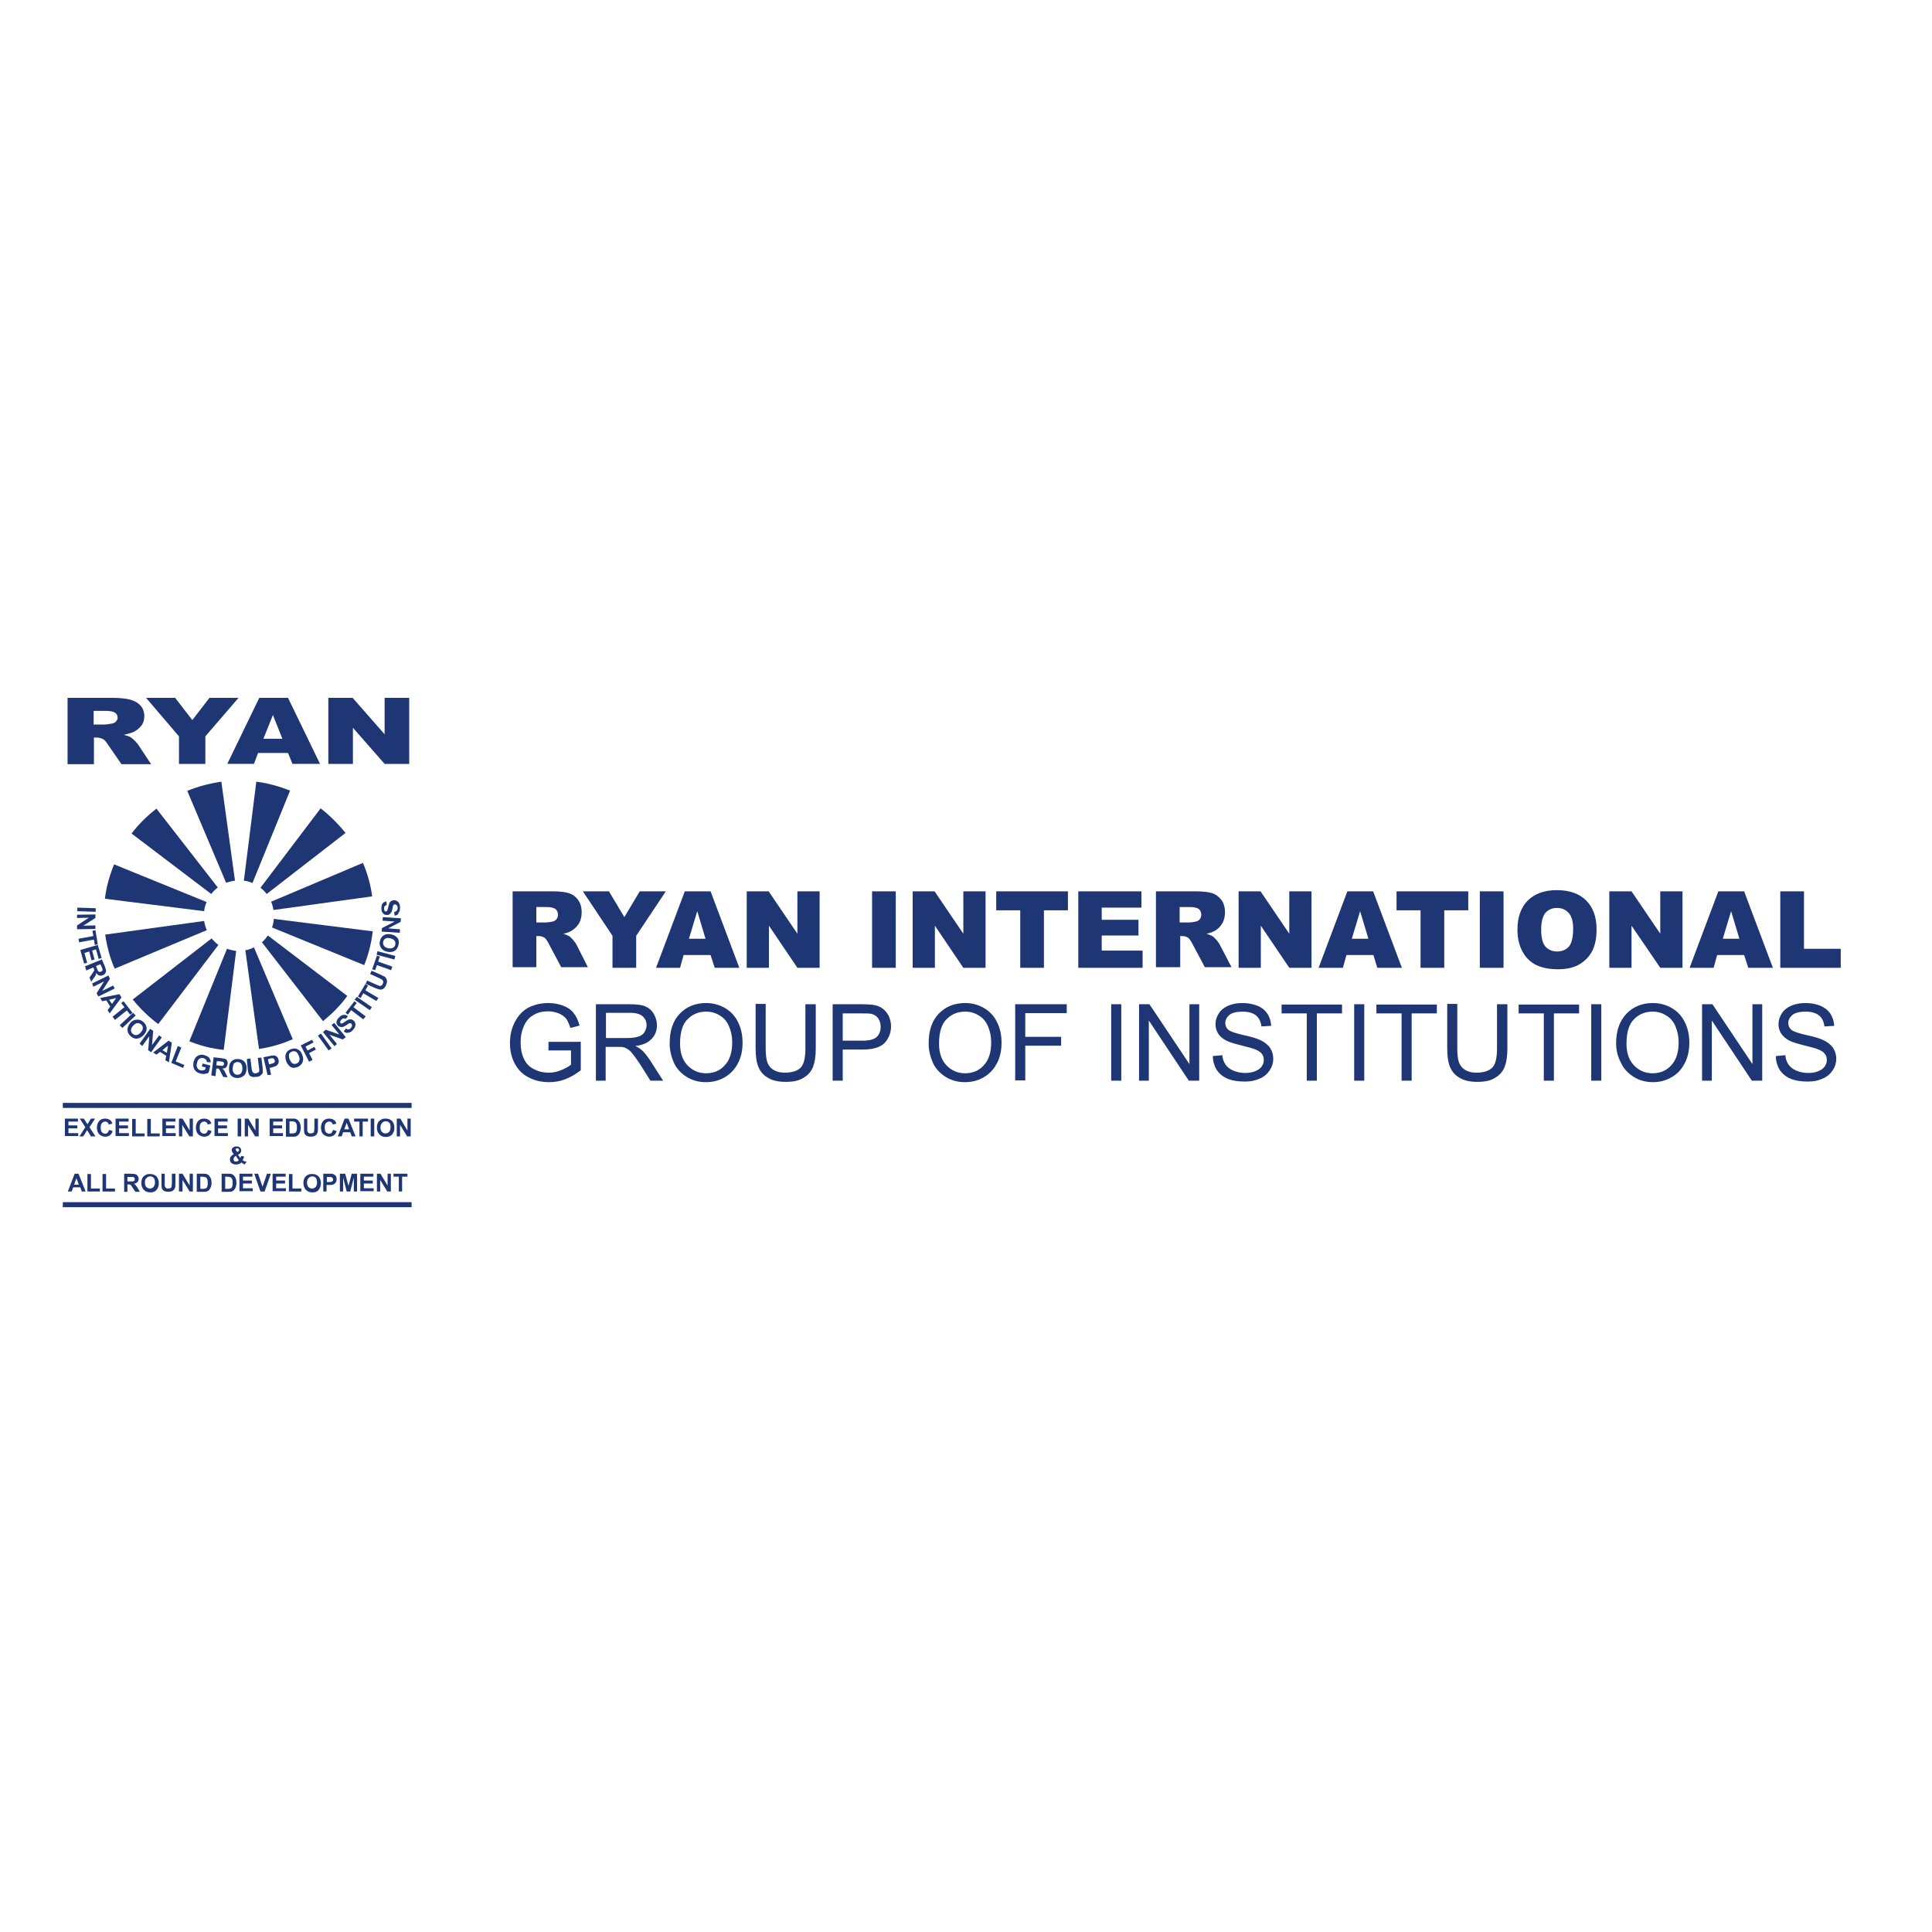<?xml version="1.0" encoding="utf-8"?>
<!-- Generator: Adobe Illustrator 19.2.1, SVG Export Plug-In . SVG Version: 6.00 Build 0)  -->
<svg version="1.1" id="layer" xmlns="http://www.w3.org/2000/svg" xmlns:xlink="http://www.w3.org/1999/xlink" x="0px" y="0px"
	 viewBox="0 0 652 652" style="enable-background:new 0 0 652 652;" xml:space="preserve">
<style type="text/css">
	.st0{fill-rule:evenodd;clip-rule:evenodd;fill:#1F3674;}
	.st1{fill:#1F3674;}
</style>
<g>
	<path class="st0" d="M63.2,266.9c3.6-1.5,7.5-2.5,11.5-3.1l4.6,33.4c-1,0.1-2,0.4-3,0.7L63.2,266.9z M44.4,281.3
		c2.4-3.2,5.3-6,8.4-8.4l20.7,26.6c-0.8,0.6-1.6,1.4-2.2,2.2L44.4,281.3z M35.4,303.3c0.5-4.1,1.6-7.9,3.1-11.6l31.2,12.7
		c-0.4,1-0.7,2-0.8,3.1L35.4,303.3z M38.7,326.9c-1.6-3.6-2.6-7.5-3.2-11.5l33.4-4.6c0.2,1.1,0.4,2.1,0.9,3.1L38.7,326.9z
		 M53.4,345.6c-3.2-2.4-6.1-5.2-8.6-8.3l26.6-20.6c0.7,0.8,1.5,1.6,2.3,2.2L53.4,345.6z M75.5,354.3c-4-0.4-7.9-1.4-11.6-2.9
		l12.7-31.2c1,0.3,2,0.6,3.1,0.7L75.5,354.3z M98.8,350.7c-3.6,1.6-7.4,2.7-11.4,3.3l-4.6-33.3c1-0.2,2-0.5,2.9-1L98.8,350.7z
		 M117.2,336.1c-2.3,3.2-5.1,6-8.2,8.5L88.4,318c0.8-0.7,1.4-1.4,2-2.3L117.2,336.1z M125.8,314.3c-0.5,4-1.4,7.8-2.9,11.4L91.8,313
		c0.3-0.9,0.6-1.9,0.6-2.9L125.8,314.3z M122.5,291.2c1.5,3.6,2.6,7.4,3.1,11.3l-33.3,4.6c-0.2-1-0.4-1.9-0.8-2.8L122.5,291.2z
		 M108.2,272.8c3.1,2.4,5.9,5.2,8.4,8.3L90,301.7c-0.6-0.8-1.3-1.5-2.1-2.1L108.2,272.8z M86.5,263.8c4,0.5,7.8,1.6,11.4,3
		l-12.7,31.2c-0.9-0.4-1.9-0.7-2.9-0.8L86.5,263.8z"/>
	<path class="st1" d="M110.7,235.5h8.3l10.8,12.3v-12.3h8.3v22.3h-8.3l-10.7-12.2v12.2h-8.3V235.5z M95.3,249.3l-3.2-8l-3.2,8H95.3z
		 M97.2,254.1H87.1l-1.4,3.7h-9l10.8-22.3h9.7l10.8,22.3h-9.3L97.2,254.1z M49.3,235.5h9.8l5.8,7.5l5.8-7.5h9.8l-11.2,13v9.3h-8.9
		v-9.3L49.3,235.5z M31.7,244.5h3.7c0.4,0,1.2-0.1,2.3-0.3c0.6-0.1,1.1-0.3,1.4-0.7c0.4-0.4,0.6-0.8,0.6-1.3c0-0.7-0.3-1.3-0.9-1.7
		c-0.6-0.4-1.7-0.6-3.3-0.6h-3.9V244.5z M22.8,257.8v-22.3h14.8c2.7,0,4.8,0.2,6.3,0.6c1.4,0.4,2.6,1,3.5,2c0.9,1,1.3,2.2,1.3,3.6
		c0,1.2-0.3,2.3-1,3.2c-0.7,0.9-1.6,1.6-2.8,2.2c-0.8,0.3-1.8,0.6-3.1,0.9c1.1,0.3,1.8,0.5,2.3,0.8c0.3,0.2,0.8,0.6,1.4,1.2
		c0.6,0.6,1,1.1,1.2,1.4l4.3,6.5H41l-4.7-6.8c-0.6-0.9-1.1-1.5-1.6-1.7c-0.6-0.3-1.4-0.5-2.2-0.5h-0.8v9H22.8z"/>
	<rect x="21.2" y="372.2" class="st0" width="117.7" height="1.7"/>
	<rect x="21.2" y="405.7" class="st0" width="117.7" height="1.7"/>
	<path class="st1" d="M134.6,402.1v-5h-1.8v-1h4.7v1h-1.8v5H134.6z M127.2,402.1v-6h1.2l2.4,4v-4h1.1v6h-1.2l-2.4-3.9v3.9H127.2z
		 M121.6,402.1v-6h4.4v1h-3.2v1.3h3v1h-3v1.6h3.3v1H121.6z M114.7,402.1v-6h1.8l1.1,4.1l1.1-4.1h1.8v6h-1.1v-4.7l-1.2,4.7H117
		l-1.2-4.7v4.7H114.7z M110.3,397.2v1.7h0.7c0.5,0,0.8,0,0.9-0.1c0.2-0.1,0.3-0.2,0.4-0.3c0.1-0.1,0.1-0.3,0.1-0.5
		c0-0.2-0.1-0.4-0.2-0.5c-0.1-0.1-0.3-0.2-0.5-0.3c-0.1,0-0.4,0-0.9,0H110.3z M109.1,402.1v-6h1.9c0.7,0,1.2,0,1.4,0.1
		c0.3,0.1,0.6,0.3,0.9,0.6c0.2,0.3,0.3,0.7,0.3,1.2c0,0.4-0.1,0.7-0.2,0.9c-0.1,0.2-0.3,0.4-0.5,0.6c-0.2,0.1-0.4,0.2-0.6,0.3
		c-0.3,0.1-0.7,0.1-1.3,0.1h-0.8v2.2H109.1z M103.6,399.1c0,0.7,0.2,1.2,0.5,1.5c0.3,0.3,0.7,0.5,1.2,0.5c0.5,0,0.9-0.2,1.2-0.5
		c0.3-0.3,0.5-0.9,0.5-1.6c0-0.7-0.2-1.2-0.4-1.5c-0.3-0.3-0.7-0.5-1.2-0.5c-0.5,0-0.9,0.2-1.2,0.5
		C103.8,397.9,103.6,398.4,103.6,399.1 M102.4,399.2c0-0.6,0.1-1.1,0.3-1.5c0.1-0.3,0.3-0.6,0.6-0.8c0.2-0.2,0.5-0.4,0.8-0.5
		c0.4-0.2,0.8-0.2,1.3-0.2c0.9,0,1.6,0.3,2.1,0.8c0.5,0.6,0.8,1.3,0.8,2.3c0,1-0.3,1.7-0.8,2.3c-0.5,0.6-1.2,0.8-2.1,0.8
		c-0.9,0-1.6-0.3-2.1-0.8C102.6,400.9,102.4,400.1,102.4,399.2 M97.5,402.1v-5.9h1.2v4.9h3v1H97.5z M92,402.1v-6h4.4v1h-3.2v1.3h3v1
		h-3v1.6h3.3v1H92z M87.9,402.1l-2.1-6h1.3l1.5,4.4l1.5-4.4h1.3l-2.1,6H87.9z M80.8,402.1v-6h4.4v1H82v1.3h3v1h-3v1.6h3.3v1H80.8z
		 M76,397.2v4h0.9c0.3,0,0.6,0,0.7-0.1c0.2-0.1,0.4-0.1,0.5-0.2c0.1-0.1,0.2-0.3,0.3-0.6s0.1-0.6,0.1-1.1s0-0.8-0.1-1.1
		s-0.2-0.4-0.3-0.6c-0.2-0.1-0.3-0.2-0.6-0.3c-0.2,0-0.5-0.1-1-0.1H76z M74.8,396.1H77c0.5,0,0.9,0,1.1,0.1c0.4,0.1,0.7,0.3,0.9,0.6
		c0.3,0.3,0.4,0.6,0.6,1c0.1,0.4,0.2,0.8,0.2,1.4c0,0.5-0.1,0.9-0.2,1.3c-0.1,0.4-0.4,0.8-0.6,1.1c-0.2,0.2-0.5,0.4-0.8,0.5
		c-0.3,0.1-0.6,0.1-1.1,0.1h-2.3V396.1z M67.6,397.2v4h0.9c0.3,0,0.6,0,0.7-0.1c0.2-0.1,0.4-0.1,0.5-0.2c0.1-0.1,0.2-0.3,0.3-0.6
		c0.1-0.3,0.1-0.6,0.1-1.1s0-0.8-0.1-1.1c-0.1-0.2-0.2-0.4-0.3-0.6c-0.1-0.1-0.3-0.2-0.6-0.3c-0.2,0-0.5-0.1-1-0.1H67.6z
		 M66.4,396.1h2.2c0.5,0,0.9,0,1.1,0.1c0.3,0.1,0.7,0.3,0.9,0.6c0.2,0.3,0.4,0.6,0.6,1c0.1,0.4,0.2,0.8,0.2,1.4
		c0,0.5-0.1,0.9-0.2,1.3c-0.2,0.4-0.4,0.8-0.6,1.1c-0.2,0.2-0.5,0.4-0.8,0.5c-0.3,0.1-0.6,0.1-1.1,0.1h-2.3V396.1z M60.4,402.1v-6
		h1.2l2.4,4v-4h1.1v6H64l-2.4-3.9v3.9H60.4z M54.4,396.1h1.2v3.2c0,0.5,0,0.8,0,1c0.1,0.2,0.2,0.4,0.4,0.6c0.2,0.2,0.5,0.2,0.8,0.2
		c0.3,0,0.6-0.1,0.8-0.2c0.2-0.1,0.3-0.3,0.3-0.5c0-0.2,0.1-0.5,0.1-1v-3.3h1.2v3.1c0,0.7,0,1.2-0.1,1.5c-0.1,0.3-0.2,0.6-0.4,0.8
		c-0.2,0.2-0.4,0.4-0.7,0.5c-0.3,0.1-0.7,0.2-1.1,0.2c-0.6,0-1-0.1-1.3-0.2s-0.5-0.3-0.7-0.5c-0.2-0.2-0.3-0.4-0.3-0.7
		c-0.1-0.3-0.1-0.8-0.1-1.5V396.1z M48.9,399.1c0,0.7,0.2,1.2,0.5,1.5c0.3,0.3,0.7,0.5,1.2,0.5c0.5,0,0.9-0.2,1.2-0.5
		c0.3-0.3,0.5-0.9,0.5-1.6c0-0.7-0.2-1.2-0.4-1.5c-0.3-0.3-0.7-0.5-1.2-0.5c-0.5,0-0.9,0.2-1.2,0.5C49,397.9,48.9,398.4,48.9,399.1
		 M47.7,399.2c0-0.6,0.1-1.1,0.3-1.5c0.1-0.3,0.3-0.6,0.6-0.8c0.2-0.2,0.5-0.4,0.8-0.5c0.4-0.2,0.8-0.2,1.3-0.2
		c0.9,0,1.6,0.3,2.1,0.8c0.5,0.6,0.8,1.3,0.8,2.3c0,1-0.3,1.7-0.8,2.3c-0.5,0.6-1.2,0.8-2.1,0.8c-0.9,0-1.6-0.3-2.1-0.8
		C47.9,400.9,47.7,400.1,47.7,399.2 M43.1,398.7H44c0.6,0,0.9,0,1.1-0.1c0.1-0.1,0.3-0.1,0.3-0.3c0.1-0.1,0.1-0.3,0.1-0.4
		c0-0.2-0.1-0.4-0.2-0.5c-0.1-0.1-0.3-0.2-0.5-0.2c-0.1,0-0.4,0-0.9,0h-0.9V398.7z M41.9,402.1v-6h2.5c0.6,0,1.1,0.1,1.4,0.2
		c0.3,0.1,0.5,0.3,0.7,0.6c0.2,0.3,0.3,0.6,0.3,0.9c0,0.4-0.1,0.8-0.4,1.1c-0.3,0.3-0.7,0.5-1.2,0.6c0.3,0.2,0.5,0.3,0.6,0.5
		c0.2,0.2,0.4,0.5,0.7,1l0.7,1.2h-1.5l-0.9-1.3c-0.3-0.5-0.5-0.8-0.6-0.9c-0.1-0.1-0.2-0.2-0.4-0.2c-0.1-0.1-0.3-0.1-0.6-0.1h-0.2
		v2.5H41.9z M34.6,402.1v-5.9h1.2v4.9h3v1H34.6z M29.5,402.1v-5.9h1.2v4.9h3v1H29.5z M26.6,399.8l-0.8-2.2l-0.8,2.2H26.6z
		 M28.9,402.1h-1.3l-0.5-1.4h-2.4l-0.5,1.4h-1.3l2.3-6h1.3L28.9,402.1z M79.6,390.1c-0.3,0.1-0.5,0.3-0.6,0.5
		c-0.1,0.2-0.2,0.4-0.2,0.6c0,0.2,0.1,0.4,0.2,0.6c0.2,0.2,0.4,0.2,0.6,0.2c0.2,0,0.4,0,0.5-0.1c0.2-0.1,0.3-0.2,0.5-0.3L79.6,390.1
		z M80.1,388.8l0.3-0.2c0.2-0.2,0.3-0.3,0.3-0.5c0-0.1-0.1-0.3-0.2-0.4c-0.1-0.1-0.3-0.2-0.4-0.2s-0.3,0.1-0.4,0.1
		c-0.1,0.1-0.2,0.2-0.2,0.3c0,0.1,0.1,0.3,0.3,0.5L80.1,388.8z M83.2,392.1l-0.7,0.9c-0.3-0.2-0.7-0.4-1-0.7
		c-0.2,0.2-0.5,0.4-0.8,0.5c-0.3,0.1-0.6,0.2-1,0.2c-0.7,0-1.3-0.2-1.7-0.6c-0.3-0.3-0.4-0.7-0.4-1.1c0-0.4,0.1-0.7,0.3-1
		c0.2-0.3,0.6-0.6,1-0.8c-0.2-0.2-0.4-0.5-0.5-0.7c-0.1-0.2-0.2-0.4-0.2-0.6c0-0.4,0.1-0.7,0.4-0.9c0.3-0.3,0.7-0.4,1.2-0.4
		c0.5,0,0.9,0.1,1.2,0.4c0.3,0.3,0.4,0.6,0.4,1c0,0.2-0.1,0.5-0.2,0.7c-0.1,0.2-0.4,0.5-0.9,0.7l0.8,1.1c0.1-0.2,0.2-0.4,0.3-0.7
		l1,0.2c-0.1,0.4-0.2,0.6-0.3,0.8c-0.1,0.2-0.2,0.3-0.2,0.4c0.1,0.1,0.3,0.3,0.5,0.4C82.9,391.9,83.1,392,83.2,392.1 M133.9,383.5
		v-6h1.2l2.4,4v-4h1.1v6h-1.2l-2.4-3.9v3.9H133.9z M128.4,380.5c0,0.7,0.2,1.2,0.5,1.5c0.3,0.3,0.7,0.5,1.2,0.5
		c0.5,0,0.9-0.2,1.2-0.5c0.3-0.3,0.5-0.9,0.5-1.6c0-0.7-0.1-1.2-0.4-1.5c-0.3-0.3-0.7-0.5-1.2-0.5c-0.5,0-0.9,0.2-1.2,0.5
		C128.6,379.3,128.4,379.8,128.4,380.5 M127.2,380.5c0-0.6,0.1-1.1,0.3-1.5c0.1-0.3,0.3-0.6,0.6-0.8c0.2-0.2,0.5-0.4,0.8-0.5
		c0.4-0.2,0.8-0.2,1.3-0.2c0.9,0,1.6,0.3,2.1,0.8c0.5,0.6,0.8,1.3,0.8,2.3s-0.3,1.7-0.8,2.3c-0.5,0.5-1.2,0.8-2.1,0.8
		c-0.9,0-1.6-0.3-2.1-0.8C127.4,382.2,127.2,381.5,127.2,380.5 M125.1,377.5h1.2v6h-1.2V377.5z M121.3,383.5v-5h-1.8v-1h4.7v1h-1.8
		v5H121.3z M117.8,381.1l-0.8-2.2l-0.8,2.2H117.8z M120,383.5h-1.3l-0.5-1.4h-2.4l-0.5,1.4H114l2.3-6h1.3L120,383.5z M112.4,381.3
		l1.2,0.4c-0.2,0.7-0.5,1.1-0.9,1.4c-0.4,0.3-0.9,0.5-1.6,0.5c-0.8,0-1.4-0.3-2-0.8c-0.5-0.5-0.8-1.3-0.8-2.2c0-1,0.3-1.8,0.8-2.3
		c0.5-0.6,1.2-0.8,2-0.8c0.7,0,1.3,0.2,1.8,0.6c0.3,0.3,0.5,0.6,0.6,1.1l-1.2,0.3c-0.1-0.3-0.2-0.6-0.4-0.7
		c-0.2-0.2-0.5-0.3-0.8-0.3c-0.4,0-0.8,0.2-1.1,0.5c-0.3,0.3-0.4,0.8-0.4,1.5c0,0.8,0.1,1.3,0.4,1.6c0.3,0.3,0.6,0.5,1.1,0.5
		c0.3,0,0.6-0.1,0.8-0.3C112.1,382,112.3,381.7,112.4,381.3 M102.5,377.5h1.2v3.2c0,0.5,0,0.8,0,1c0.1,0.2,0.2,0.4,0.4,0.6
		c0.2,0.2,0.5,0.2,0.8,0.2c0.3,0,0.6-0.1,0.8-0.2c0.2-0.1,0.3-0.3,0.3-0.5c0-0.2,0.1-0.5,0.1-1v-3.3h1.2v3.1c0,0.7,0,1.2-0.1,1.5
		c-0.1,0.3-0.2,0.5-0.4,0.8c-0.2,0.2-0.4,0.4-0.7,0.5c-0.3,0.1-0.7,0.2-1.1,0.2c-0.6,0-1-0.1-1.3-0.2c-0.3-0.1-0.5-0.3-0.7-0.5
		c-0.2-0.2-0.3-0.4-0.3-0.7c-0.1-0.3-0.1-0.8-0.1-1.5V377.5z M97.7,378.5v4h0.9c0.3,0,0.6,0,0.7-0.1c0.2-0.1,0.4-0.1,0.5-0.2
		c0.1-0.1,0.2-0.3,0.3-0.6c0.1-0.3,0.1-0.6,0.1-1.1s0-0.8-0.1-1.1c-0.1-0.3-0.2-0.4-0.3-0.6c-0.2-0.1-0.3-0.2-0.6-0.3
		c-0.2,0-0.5-0.1-1-0.1H97.7z M96.5,377.5h2.2c0.5,0,0.9,0,1.1,0.1c0.3,0.1,0.7,0.3,0.9,0.6c0.3,0.3,0.4,0.6,0.6,1
		c0.1,0.4,0.2,0.8,0.2,1.4c0,0.5-0.1,0.9-0.2,1.3c-0.1,0.4-0.4,0.8-0.6,1.1c-0.2,0.2-0.5,0.4-0.8,0.5c-0.3,0.1-0.6,0.1-1.1,0.1h-2.3
		V377.5z M91,383.5v-6h4.4v1h-3.2v1.3h3v1h-3v1.6h3.3v1H91z M82.6,383.5v-6h1.2l2.4,4v-4h1.1v6h-1.2l-2.4-3.9v3.9H82.6z M80.2,377.5
		h1.2v6h-1.2V377.5z M72.4,383.5v-6h4.4v1h-3.2v1.3h3v1h-3v1.6h3.3v1H72.4z M70.2,381.3l1.2,0.4c-0.2,0.7-0.5,1.1-0.9,1.4
		c-0.4,0.3-0.9,0.5-1.6,0.5c-0.8,0-1.4-0.3-2-0.8c-0.5-0.5-0.8-1.3-0.8-2.2c0-1,0.3-1.8,0.8-2.3c0.5-0.6,1.2-0.8,2-0.8
		c0.7,0,1.3,0.2,1.8,0.6c0.3,0.3,0.5,0.6,0.6,1.1l-1.2,0.3c-0.1-0.3-0.2-0.6-0.4-0.7c-0.2-0.2-0.5-0.3-0.8-0.3
		c-0.4,0-0.8,0.2-1.1,0.5c-0.3,0.3-0.4,0.8-0.4,1.5c0,0.8,0.1,1.3,0.4,1.6c0.3,0.3,0.6,0.5,1.1,0.5c0.3,0,0.6-0.1,0.8-0.3
		C69.9,382,70.1,381.7,70.2,381.3 M60.4,383.5v-6h1.2l2.4,4v-4h1.1v6h-1.2l-2.4-3.9v3.9H60.4z M54.8,383.5v-6h4.4v1H56v1.3h3v1h-3
		v1.6h3.3v1H54.8z M49.7,383.5v-5.9h1.2v4.9h3v1H49.7z M44.6,383.5v-5.9h1.2v4.9h3v1H44.6z M39,383.5v-6h4.4v1h-3.2v1.3h3v1h-3v1.6
		h3.3v1H39z M36.8,381.3l1.2,0.4c-0.2,0.7-0.5,1.1-0.9,1.4c-0.4,0.3-0.9,0.5-1.6,0.5c-0.8,0-1.4-0.3-2-0.8c-0.5-0.5-0.8-1.3-0.8-2.2
		c0-1,0.3-1.8,0.8-2.3c0.5-0.6,1.2-0.8,2-0.8c0.7,0,1.3,0.2,1.8,0.6c0.3,0.3,0.5,0.6,0.6,1.1l-1.2,0.3c-0.1-0.3-0.2-0.6-0.4-0.7
		c-0.2-0.2-0.5-0.3-0.8-0.3c-0.4,0-0.8,0.2-1.1,0.5c-0.3,0.3-0.4,0.8-0.4,1.5c0,0.8,0.1,1.3,0.4,1.6c0.3,0.3,0.6,0.5,1.1,0.5
		c0.3,0,0.6-0.1,0.8-0.3C36.5,382,36.7,381.7,36.8,381.3 M26.8,383.5l2-3.1l-1.9-2.9h1.4l1.2,1.9l1.2-1.9h1.4l-1.9,2.9l2,3.1h-1.5
		l-1.3-2.1l-1.3,2.1H26.8z M21.9,383.5v-6h4.4v1h-3.2v1.3h3v1h-3v1.6h3.3v1H21.9z"/>
	<path class="st1" d="M133.2,309l-0.2-1.2c0.4-0.1,0.7-0.2,0.9-0.5c0.2-0.2,0.3-0.5,0.3-0.9c0-0.4-0.1-0.7-0.3-0.9
		c-0.2-0.2-0.4-0.3-0.6-0.3c-0.2,0-0.3,0.1-0.4,0.1c-0.1,0.1-0.2,0.2-0.3,0.5c0,0.1-0.1,0.5-0.2,1c-0.1,0.7-0.3,1.1-0.6,1.4
		c-0.3,0.4-0.7,0.6-1.2,0.6c-0.3,0-0.6-0.1-0.9-0.2c-0.3-0.2-0.5-0.4-0.7-0.7c-0.2-0.3-0.2-0.7-0.3-1.2c0-0.8,0.1-1.4,0.4-1.8
		c0.3-0.4,0.8-0.6,1.3-0.7l0.1,1.2c-0.3,0.1-0.5,0.2-0.7,0.4c-0.1,0.2-0.2,0.4-0.2,0.8c0,0.4,0.1,0.6,0.2,0.8
		c0.1,0.1,0.2,0.2,0.4,0.2c0.2,0,0.3-0.1,0.4-0.2c0.1-0.2,0.3-0.6,0.4-1.2c0.1-0.6,0.3-1.1,0.4-1.4c0.1-0.3,0.3-0.5,0.6-0.7
		c0.3-0.2,0.6-0.3,1-0.3c0.4,0,0.7,0.1,1,0.3c0.3,0.2,0.6,0.4,0.7,0.8c0.2,0.3,0.3,0.8,0.3,1.3c0,0.8-0.1,1.4-0.5,1.8
		C134.4,308.7,133.9,308.9,133.2,309 M134.9,314.8l-6.1-0.4l0.1-1.2l4.3-2.2l-4.1-0.3l0.1-1.2l6.1,0.4l-0.1,1.2l-4.2,2.2l4,0.3
		L134.9,314.8z M131,320c0.7,0.1,1.2,0.1,1.7-0.2c0.4-0.3,0.7-0.6,0.7-1.1c0.1-0.5,0-0.9-0.3-1.3c-0.3-0.4-0.8-0.6-1.5-0.8
		c-0.7-0.1-1.2-0.1-1.6,0.2c-0.4,0.2-0.6,0.6-0.7,1.1c-0.1,0.5,0,0.9,0.3,1.3C129.8,319.6,130.3,319.8,131,320 M130.8,321.2
		c-0.6-0.1-1.1-0.3-1.5-0.6c-0.3-0.2-0.5-0.4-0.7-0.7c-0.2-0.3-0.3-0.6-0.4-0.9c-0.1-0.4-0.1-0.9,0-1.3c0.2-0.9,0.6-1.6,1.2-2
		c0.6-0.4,1.5-0.6,2.5-0.4c1,0.2,1.7,0.6,2.2,1.2c0.5,0.6,0.6,1.4,0.4,2.3c-0.2,0.9-0.6,1.6-1.2,2
		C132.6,321.3,131.7,321.4,130.8,321.2 M133.1,323.8l-6-1.6l0.3-1.2l6,1.6L133.1,323.8z M132,327.4l-4.8-1.7l-0.6,1.7l-1-0.3
		l1.6-4.6l1,0.3l-0.6,1.7l4.8,1.7L132,327.4z M123.4,332l0.5-1.1l3.1,1.4c0.5,0.2,0.8,0.3,1,0.4c0.2,0.1,0.5,0,0.7-0.1
		c0.2-0.1,0.4-0.3,0.5-0.7c0.1-0.3,0.2-0.6,0.1-0.8c-0.1-0.2-0.2-0.4-0.4-0.5c-0.2-0.1-0.5-0.3-0.9-0.5l-3.1-1.4l0.5-1.1l3,1.3
		c0.7,0.3,1.1,0.6,1.4,0.7c0.3,0.2,0.4,0.4,0.6,0.7c0.1,0.2,0.2,0.5,0.2,0.9c0,0.3-0.1,0.7-0.3,1.2c-0.2,0.5-0.5,0.9-0.7,1.1
		c-0.2,0.2-0.5,0.4-0.8,0.4c-0.3,0.1-0.5,0.1-0.8,0c-0.4-0.1-0.8-0.2-1.5-0.5L123.4,332z M127,337.8l-4.4-2.6l-0.9,1.6l-0.9-0.5
		l2.5-4.2l0.9,0.5l-0.9,1.6l4.4,2.6L127,337.8z M124.8,340.9l-5.1-3.5l0.7-1l5.1,3.5L124.8,340.9z M122.6,344l-4.1-3.1l-1.1,1.5
		l-0.8-0.6l3-3.9l0.8,0.6l-1.1,1.4l4.1,3.1L122.6,344z M116,348.1l0.7-1c0.3,0.2,0.7,0.3,0.9,0.3c0.3,0,0.6-0.2,0.8-0.5
		c0.3-0.3,0.4-0.6,0.4-0.8c0-0.3-0.1-0.5-0.2-0.6c-0.1-0.1-0.2-0.2-0.4-0.2c-0.1,0-0.3,0-0.5,0.1c-0.1,0.1-0.4,0.3-0.9,0.6
		c-0.6,0.4-1,0.6-1.4,0.6c-0.5,0-0.9-0.1-1.3-0.4c-0.2-0.2-0.4-0.5-0.5-0.8c-0.1-0.3-0.1-0.6,0.1-1c0.1-0.3,0.3-0.7,0.7-1
		c0.5-0.6,1.1-0.9,1.6-0.9c0.5-0.1,1,0.1,1.4,0.5l-0.8,0.9c-0.3-0.2-0.5-0.3-0.7-0.2c-0.2,0-0.4,0.2-0.7,0.4
		c-0.2,0.3-0.4,0.5-0.4,0.8c0,0.2,0,0.3,0.1,0.4c0.1,0.1,0.2,0.1,0.4,0.1c0.2,0,0.6-0.2,1.1-0.6c0.5-0.3,0.9-0.6,1.2-0.7
		c0.3-0.1,0.6-0.1,0.9-0.1c0.3,0.1,0.6,0.2,0.9,0.5c0.3,0.2,0.4,0.5,0.5,0.9c0.1,0.3,0.1,0.7-0.1,1.1c-0.1,0.4-0.4,0.7-0.7,1.1
		c-0.5,0.6-1.1,0.9-1.6,0.9C117.1,348.7,116.6,348.5,116,348.1 M112.9,353.1l-3.9-4.8l0.9-0.8l4.6,1.6l-2.6-3.2l0.9-0.7l3.9,4.8
		l-1,0.8l-4.5-1.6l2.5,3.1L112.9,353.1z M110.9,354.5l-3.6-5l1-0.7l3.6,5L110.9,354.5z M104.3,358.3l-2.8-5.5l3.8-1.9l0.5,0.9
		l-2.7,1.4l0.7,1.3l2.3-1.2l0.5,0.9l-2.3,1.2l1.2,2.3L104.3,358.3z M97.8,357.6c0.3,0.7,0.6,1.1,1,1.3c0.4,0.2,0.9,0.2,1.3,0
		c0.5-0.2,0.8-0.5,0.9-1c0.2-0.4,0.1-1-0.2-1.7c-0.3-0.7-0.6-1.1-1-1.3c-0.4-0.2-0.9-0.2-1.3,0c-0.5,0.2-0.8,0.5-1,0.9
		C97.5,356.4,97.5,357,97.8,357.6 M96.6,358.2c-0.2-0.6-0.3-1.1-0.3-1.6c0-0.3,0.1-0.7,0.2-1c0.1-0.3,0.3-0.6,0.5-0.8
		c0.3-0.3,0.7-0.5,1.1-0.7c0.8-0.3,1.6-0.4,2.3,0c0.7,0.3,1.3,0.9,1.6,1.9c0.4,0.9,0.4,1.7,0.1,2.5c-0.3,0.7-0.9,1.3-1.7,1.6
		c-0.8,0.3-1.6,0.4-2.3,0C97.5,359.7,97,359.1,96.6,358.2 M90.4,357.5l0.4,1.7l0.7-0.2c0.5-0.1,0.8-0.2,0.9-0.3
		c0.2-0.1,0.3-0.2,0.3-0.4c0.1-0.2,0.1-0.3,0-0.5c-0.1-0.2-0.2-0.4-0.3-0.5c-0.2-0.1-0.3-0.2-0.6-0.2c-0.2,0-0.4,0.1-0.9,0.2
		L90.4,357.5z M90.3,362.8l-1.4-6l2-0.4c0.7-0.2,1.2-0.2,1.5-0.2c0.4,0,0.7,0.1,1,0.4c0.3,0.2,0.5,0.6,0.6,1.1c0.1,0.4,0.1,0.7,0,1
		c-0.1,0.3-0.2,0.5-0.4,0.7c-0.2,0.2-0.4,0.3-0.6,0.4c-0.3,0.1-0.7,0.3-1.2,0.4l-0.8,0.2l0.5,2.3L90.3,362.8z M83.3,357.4l1.2-0.2
		l0.4,3.3c0.1,0.5,0.1,0.9,0.2,1c0.1,0.2,0.2,0.4,0.5,0.6c0.2,0.1,0.5,0.2,0.8,0.1c0.4-0.1,0.6-0.2,0.8-0.3c0.2-0.2,0.3-0.4,0.3-0.6
		c0-0.2,0-0.6-0.1-1L87,357l1.2-0.1l0.4,3.2c0.1,0.7,0.1,1.3,0.1,1.6c0,0.3-0.1,0.6-0.3,0.8c-0.2,0.2-0.4,0.4-0.7,0.6
		c-0.3,0.2-0.7,0.3-1.2,0.3c-0.6,0.1-1,0.1-1.4,0c-0.3-0.1-0.6-0.2-0.8-0.4c-0.2-0.2-0.3-0.4-0.4-0.6c-0.1-0.3-0.2-0.8-0.3-1.5
		L83.3,357.4z M78.5,360.5c0,0.7,0.1,1.2,0.4,1.6s0.7,0.6,1.2,0.6c0.5,0,0.9-0.1,1.2-0.5c0.3-0.3,0.5-0.9,0.5-1.6
		c0-0.7-0.1-1.2-0.4-1.6c-0.3-0.4-0.7-0.6-1.2-0.6c-0.5,0-0.9,0.2-1.3,0.5C78.8,359.3,78.6,359.8,78.5,360.5 M77.3,360.5
		c0-0.6,0.1-1.2,0.3-1.6c0.2-0.3,0.4-0.6,0.6-0.8c0.3-0.2,0.5-0.4,0.8-0.5c0.4-0.2,0.8-0.2,1.3-0.2c0.9,0,1.6,0.3,2.2,0.9
		c0.5,0.6,0.8,1.4,0.7,2.4c0,1-0.3,1.8-0.9,2.3c-0.6,0.5-1.3,0.8-2.2,0.8c-0.9,0-1.6-0.3-2.2-0.9C77.5,362.3,77.2,361.5,77.3,360.5
		 M73,359.5l0.9,0.1c0.6,0.1,1,0.1,1.1,0.1c0.2,0,0.3-0.1,0.4-0.2c0.1-0.1,0.2-0.3,0.2-0.4c0-0.2,0-0.4-0.1-0.5
		c-0.1-0.1-0.2-0.2-0.4-0.3c-0.1,0-0.4-0.1-0.9-0.1l-1-0.1L73,359.5z M71.3,362.9l0.8-6.1l2.6,0.3c0.7,0.1,1.1,0.2,1.4,0.3
		c0.3,0.1,0.5,0.4,0.6,0.7c0.1,0.3,0.2,0.6,0.1,1c-0.1,0.5-0.2,0.8-0.5,1.1s-0.7,0.4-1.3,0.4c0.3,0.2,0.4,0.4,0.6,0.6
		c0.2,0.2,0.3,0.6,0.6,1.1l0.6,1.3l-1.5-0.2l-0.7-1.4c-0.3-0.5-0.4-0.8-0.5-1c-0.1-0.1-0.2-0.2-0.3-0.3c-0.1-0.1-0.3-0.1-0.6-0.1
		l-0.2,0l-0.3,2.6L71.3,362.9z M68.1,359.9l0.3-1l2.6,0.7l-0.6,2.4c-0.3,0.2-0.7,0.3-1.3,0.4c-0.5,0.1-1,0-1.5-0.1
		c-0.6-0.2-1.1-0.4-1.5-0.8c-0.4-0.4-0.7-0.8-0.8-1.4c-0.1-0.5-0.1-1.1,0-1.7c0.2-0.6,0.4-1.1,0.8-1.6c0.4-0.4,0.9-0.7,1.4-0.8
		c0.4-0.1,0.9-0.1,1.5,0.1c0.7,0.2,1.3,0.5,1.6,0.9c0.3,0.4,0.5,0.9,0.5,1.5l-1.3-0.1c0-0.3-0.1-0.6-0.3-0.8
		c-0.2-0.2-0.5-0.4-0.8-0.5c-0.5-0.1-1-0.1-1.4,0.2c-0.4,0.3-0.7,0.7-0.8,1.4c-0.2,0.7-0.2,1.3,0.1,1.7c0.2,0.4,0.6,0.7,1.1,0.8
		c0.3,0.1,0.5,0.1,0.8,0c0.3,0,0.5-0.1,0.7-0.2l0.2-0.8L68.1,359.9z M57.8,358.7L60,353l1.2,0.5l-1.9,4.7l2.9,1.2l-0.4,1L57.8,358.7
		z M56.3,355.3l0.4-2.4l-1.9,1.5L56.3,355.3z M57,358.5l-1.2-0.7l0.3-1.5l-2.1-1.3l-1.2,0.9l-1.1-0.7l5.2-4l1.1,0.7L57,358.5z
		 M47.1,352.2l3.6-5l1,0.7l-0.4,4.8l2.4-3.3l0.9,0.7l-3.6,5l-1-0.7l0.4-4.7l-2.4,3.3L47.1,352.2z M44.9,346.2
		c-0.5,0.5-0.7,1-0.7,1.5c0,0.5,0.2,0.9,0.6,1.2c0.4,0.3,0.8,0.5,1.3,0.4c0.5-0.1,0.9-0.3,1.4-0.9c0.5-0.5,0.7-1,0.7-1.5
		c0-0.5-0.2-0.9-0.6-1.2c-0.4-0.3-0.8-0.5-1.3-0.4C45.9,345.3,45.4,345.6,44.9,346.2 M43.9,345.3c0.4-0.5,0.8-0.8,1.3-1
		c0.3-0.1,0.6-0.2,1-0.2c0.3,0,0.7,0,1,0.1c0.4,0.1,0.8,0.4,1.2,0.7c0.7,0.6,1,1.3,1.1,2.1c0,0.8-0.3,1.5-1,2.3
		c-0.7,0.7-1.4,1.1-2.2,1.2c-0.8,0.1-1.5-0.2-2.2-0.8c-0.7-0.6-1-1.3-1.1-2.1C43,346.8,43.3,346.1,43.9,345.3 M40.4,346l4.5-4.2
		l0.9,0.9l-4.5,4.2L40.4,346z M38,343.1l4-3.2l-1.1-1.4l0.8-0.6l3,3.9l-0.8,0.6l-1.1-1.4l-4,3.2L38,343.1z M37.8,338.8l1.4-2
		l-2.4,0.6L37.8,338.8z M37,342l-0.7-1.1l0.9-1.2l-1.3-2.1l-1.4,0.3l-0.7-1.1l6.5-1.3l0.7,1.1L37,342z M31.1,331.9l5.5-2.7l0.5,1.1
		l-2.6,4.1l3.7-1.8l0.5,1l-5.5,2.7l-0.6-1.1l2.5-4l-3.6,1.8L31.1,331.9z M32.4,326l0.3,0.8c0.2,0.6,0.4,0.9,0.5,1
		c0.1,0.1,0.2,0.2,0.4,0.2c0.1,0,0.3,0,0.5-0.1c0.2-0.1,0.3-0.2,0.4-0.3c0.1-0.1,0.1-0.3,0.1-0.5c0-0.1-0.1-0.4-0.3-0.8l-0.4-0.9
		L32.4,326z M28.7,326.1l5.7-2.3l1,2.4c0.2,0.6,0.4,1.1,0.4,1.4c0,0.3-0.1,0.6-0.3,0.9c-0.2,0.3-0.5,0.5-0.8,0.6
		c-0.4,0.2-0.8,0.2-1.2,0.1c-0.4-0.1-0.7-0.4-1-0.9c0,0.3-0.1,0.6-0.2,0.8c-0.1,0.2-0.3,0.6-0.7,1l-0.8,1.2l-0.6-1.4l0.9-1.3
		c0.3-0.5,0.5-0.8,0.6-0.9c0.1-0.2,0.1-0.3,0.1-0.4c0-0.1-0.1-0.3-0.2-0.6l-0.1-0.2l-2.4,1L28.7,326.1z M27.1,320.6l5.9-1.7l1.3,4.4
		l-1,0.3l-0.9-3.2l-1.3,0.4l0.8,3l-1,0.3l-0.8-3l-1.6,0.5l0.9,3.3l-1,0.3L27.1,320.6z M26.5,316.8l5-0.9l-0.3-1.8l1-0.2l0.8,4.8
		l-1,0.2l-0.3-1.8l-5,0.9L26.5,316.8z M26,308.7l6.2-0.1l0,1.2l-4.1,2.6l4.1-0.1l0,1.2l-6.2,0.1l0-1.3l4-2.6l-4,0.1L26,308.7z
		 M26.1,306.3l6.2,0.2l0,1.2l-6.2-0.2L26.1,306.3z"/>
	<path class="st1" d="M599.3,356.4l3.2-0.3c0.1,1.3,0.5,2.3,1.1,3.2c0.6,0.8,1.4,1.5,2.6,2c1.2,0.5,2.5,0.8,4,0.8
		c1.3,0,2.5-0.2,3.4-0.6c1-0.4,1.7-0.9,2.2-1.6c0.5-0.7,0.7-1.4,0.7-2.2c0-0.8-0.2-1.5-0.7-2.1c-0.5-0.6-1.2-1.1-2.3-1.5
		c-0.7-0.3-2.2-0.7-4.6-1.3c-2.4-0.6-4-1.1-5-1.6c-1.2-0.6-2.1-1.4-2.8-2.4c-0.6-0.9-0.9-2-0.9-3.2c0-1.3,0.4-2.5,1.1-3.6
		c0.7-1.1,1.8-2,3.2-2.6c1.4-0.6,3-0.9,4.7-0.9c1.9,0,3.6,0.3,5.1,0.9c1.4,0.6,2.6,1.5,3.4,2.7c0.8,1.2,1.2,2.6,1.3,4.1l-3.3,0.2
		c-0.2-1.6-0.8-2.9-1.8-3.7c-1-0.8-2.5-1.3-4.5-1.3c-2.1,0-3.6,0.4-4.5,1.1c-0.9,0.8-1.4,1.7-1.4,2.7c0,0.9,0.3,1.7,1,2.3
		c0.7,0.6,2.4,1.2,5.1,1.8c2.8,0.6,4.7,1.2,5.7,1.7c1.5,0.7,2.6,1.6,3.3,2.6c0.7,1.1,1.1,2.3,1.1,3.7c0,1.4-0.4,2.7-1.2,3.9
		c-0.8,1.2-1.9,2.2-3.4,2.8c-1.5,0.7-3.1,1-5,1c-2.3,0-4.3-0.3-5.9-1c-1.6-0.7-2.8-1.7-3.7-3.1C599.8,359.7,599.3,358.1,599.3,356.4
		 M574.4,364.7v-25.8h3.5l13.5,20.2v-20.2h3.3v25.8h-3.5l-13.5-20.3v20.3H574.4z M548.9,352.2c0,3.1,0.8,5.5,2.5,7.3
		c1.7,1.8,3.8,2.7,6.3,2.7c2.6,0,4.7-0.9,6.3-2.7c1.7-1.8,2.5-4.4,2.5-7.7c0-2.1-0.4-3.9-1.1-5.5c-0.7-1.6-1.7-2.8-3.1-3.6
		c-1.4-0.9-2.9-1.3-4.6-1.3c-2.4,0-4.5,0.8-6.2,2.5C549.8,345.5,548.9,348.3,548.9,352.2 M545.4,352.1c0-4.3,1.2-7.6,3.5-10
		c2.3-2.4,5.3-3.6,8.9-3.6c2.4,0,4.5,0.6,6.4,1.7c1.9,1.1,3.4,2.7,4.4,4.8c1,2,1.5,4.3,1.5,6.9c0,2.6-0.5,5-1.6,7
		c-1.1,2.1-2.5,3.6-4.5,4.7c-1.9,1.1-4,1.6-6.2,1.6c-2.4,0-4.6-0.6-6.5-1.8c-1.9-1.2-3.4-2.8-4.3-4.8
		C545.9,356.5,545.4,354.4,545.4,352.1 M537,338.9h3.4v25.8H537V338.9z M521,364.7V342h-8.5v-3h20.4v3h-8.5v22.7H521z M505.3,338.9
		h3.4v14.9c0,2.6-0.3,4.6-0.9,6.2c-0.6,1.5-1.6,2.8-3.2,3.7c-1.5,1-3.5,1.4-6,1.4c-2.4,0-4.4-0.4-5.9-1.3c-1.5-0.8-2.6-2-3.3-3.6
		c-0.7-1.6-1-3.7-1-6.5v-14.9h3.4v14.9c0,2.2,0.2,3.9,0.6,4.9c0.4,1.1,1.1,1.9,2.1,2.5c1,0.6,2.3,0.9,3.7,0.9c2.5,0,4.3-0.6,5.4-1.7
		c1.1-1.1,1.6-3.3,1.6-6.5V338.9z M473,364.7V342h-8.5v-3h20.4v3h-8.5v22.7H473z M457,338.9h3.4v25.8H457V338.9z M441,364.7V342
		h-8.5v-3h20.4v3h-8.5v22.7H441z M409.3,356.4l3.2-0.3c0.1,1.3,0.5,2.3,1.1,3.2c0.6,0.8,1.4,1.5,2.6,2c1.2,0.5,2.5,0.8,4,0.8
		c1.3,0,2.5-0.2,3.4-0.6c1-0.4,1.7-0.9,2.2-1.6c0.5-0.7,0.7-1.4,0.7-2.2c0-0.8-0.2-1.5-0.7-2.1c-0.5-0.6-1.2-1.1-2.3-1.5
		c-0.7-0.3-2.2-0.7-4.6-1.3c-2.4-0.6-4-1.1-5-1.6c-1.2-0.6-2.2-1.4-2.8-2.4c-0.6-0.9-0.9-2-0.9-3.2c0-1.3,0.4-2.5,1.1-3.6
		c0.7-1.1,1.8-2,3.2-2.6c1.4-0.6,3-0.9,4.7-0.9c1.9,0,3.6,0.3,5.1,0.9c1.5,0.6,2.6,1.5,3.4,2.7c0.8,1.2,1.2,2.6,1.3,4.1l-3.3,0.2
		c-0.2-1.6-0.8-2.9-1.8-3.7c-1-0.8-2.5-1.3-4.5-1.3c-2.1,0-3.6,0.4-4.5,1.1c-0.9,0.8-1.4,1.7-1.4,2.7c0,0.9,0.3,1.7,1,2.3
		c0.7,0.6,2.4,1.2,5.1,1.8c2.8,0.6,4.7,1.2,5.7,1.7c1.5,0.7,2.6,1.6,3.3,2.6c0.7,1.1,1.1,2.3,1.1,3.7c0,1.4-0.4,2.7-1.2,3.9
		c-0.8,1.2-1.9,2.2-3.4,2.8c-1.5,0.7-3.1,1-5,1c-2.3,0-4.3-0.3-5.9-1c-1.6-0.7-2.8-1.7-3.7-3.1C409.8,359.7,409.3,358.1,409.3,356.4
		 M384.4,364.7v-25.8h3.5l13.5,20.2v-20.2h3.3v25.8h-3.5l-13.5-20.3v20.3H384.4z M375,338.9h3.4v25.8H375V338.9z M342.6,364.7v-25.8
		H360v3h-14v8h12.1v3H346v11.7H342.6z M316.9,352.2c0,3.1,0.8,5.5,2.5,7.3c1.7,1.8,3.8,2.7,6.3,2.7c2.6,0,4.7-0.9,6.3-2.7
		c1.7-1.8,2.5-4.4,2.5-7.7c0-2.1-0.4-3.9-1.1-5.5c-0.7-1.6-1.7-2.8-3.1-3.6c-1.4-0.9-2.9-1.3-4.6-1.3c-2.4,0-4.5,0.8-6.2,2.5
		C317.8,345.5,316.9,348.3,316.9,352.2 M313.4,352.1c0-4.3,1.1-7.6,3.4-10c2.3-2.4,5.3-3.6,8.9-3.6c2.4,0,4.5,0.6,6.4,1.7
		c1.9,1.1,3.4,2.7,4.4,4.8c1,2,1.5,4.3,1.5,6.9c0,2.6-0.5,5-1.6,7c-1.1,2.1-2.6,3.6-4.5,4.7c-1.9,1.1-4,1.6-6.3,1.6
		c-2.4,0-4.6-0.6-6.5-1.8c-1.9-1.2-3.4-2.8-4.3-4.8C313.9,356.5,313.4,354.4,313.4,352.1 M284.4,351.2h6.7c2.2,0,3.8-0.4,4.7-1.2
		c0.9-0.8,1.4-2,1.4-3.5c0-1.1-0.3-2-0.8-2.8c-0.6-0.8-1.3-1.3-2.2-1.5c-0.6-0.2-1.6-0.2-3.2-0.2h-6.6V351.2z M281,364.7v-25.8h9.7
		c1.7,0,3,0.1,3.9,0.2c1.3,0.2,2.3,0.6,3.2,1.2c0.8,0.6,1.5,1.4,2.1,2.5c0.5,1.1,0.8,2.2,0.8,3.5c0,2.2-0.7,4-2.1,5.6
		c-1.4,1.5-3.9,2.3-7.6,2.3h-6.6v10.5H281z M271.9,338.9h3.4v14.9c0,2.6-0.3,4.6-0.9,6.2c-0.6,1.5-1.6,2.8-3.2,3.7
		c-1.5,1-3.5,1.4-6,1.4c-2.4,0-4.4-0.4-5.9-1.3c-1.5-0.8-2.6-2-3.3-3.6c-0.7-1.6-1-3.7-1-6.5v-14.9h3.4v14.9c0,2.2,0.2,3.9,0.6,4.9
		c0.4,1.1,1.1,1.9,2.1,2.5c1,0.6,2.3,0.9,3.7,0.9c2.5,0,4.3-0.6,5.4-1.7c1.1-1.1,1.6-3.3,1.6-6.5V338.9z M229.5,352.2
		c0,3.1,0.8,5.5,2.5,7.3c1.7,1.8,3.8,2.7,6.3,2.7c2.6,0,4.7-0.9,6.3-2.7c1.7-1.8,2.5-4.4,2.5-7.7c0-2.1-0.4-3.9-1.1-5.5
		c-0.7-1.6-1.7-2.8-3.1-3.6c-1.4-0.9-2.9-1.3-4.6-1.3c-2.4,0-4.5,0.8-6.2,2.5C230.4,345.5,229.5,348.3,229.5,352.2 M226,352.1
		c0-4.3,1.1-7.6,3.4-10c2.3-2.4,5.3-3.6,8.9-3.6c2.4,0,4.5,0.6,6.4,1.7c1.9,1.1,3.4,2.7,4.4,4.8c1,2,1.5,4.3,1.5,6.9
		c0,2.6-0.5,5-1.6,7c-1.1,2.1-2.6,3.6-4.5,4.7c-1.9,1.1-4,1.6-6.3,1.6c-2.4,0-4.6-0.6-6.5-1.8c-1.9-1.2-3.4-2.8-4.3-4.8
		C226.5,356.5,226,354.4,226,352.1 M204.5,350.3h7.3c1.6,0,2.8-0.2,3.7-0.5c0.9-0.3,1.6-0.8,2-1.5c0.4-0.7,0.7-1.5,0.7-2.3
		c0-1.2-0.4-2.2-1.3-3c-0.9-0.8-2.3-1.2-4.2-1.2h-8.2V350.3z M201.1,364.7v-25.8h11.4c2.3,0,4.1,0.2,5.2,0.7
		c1.2,0.5,2.2,1.3,2.9,2.5c0.7,1.2,1.1,2.5,1.1,3.9c0,1.8-0.6,3.4-1.8,4.6c-1.2,1.3-3,2.1-5.5,2.4c0.9,0.4,1.6,0.9,2.1,1.3
		c1,0.9,1.9,2.1,2.8,3.4l4.5,7h-4.3l-3.4-5.4c-1-1.5-1.8-2.7-2.5-3.5c-0.6-0.8-1.2-1.4-1.7-1.7c-0.5-0.3-1-0.6-1.6-0.7
		c-0.4-0.1-1-0.1-1.9-0.1h-4v11.4H201.1z M185.1,354.6v-3l10.9,0v9.6c-1.7,1.3-3.4,2.3-5.2,3c-1.8,0.7-3.6,1-5.5,1
		c-2.5,0-4.8-0.5-6.9-1.6c-2.1-1.1-3.6-2.6-4.7-4.7s-1.6-4.3-1.6-6.9c0-2.5,0.5-4.9,1.6-7c1.1-2.2,2.6-3.8,4.5-4.9
		c2-1,4.2-1.6,6.8-1.6c1.9,0,3.5,0.3,5.1,0.9c1.5,0.6,2.7,1.4,3.5,2.5c0.9,1.1,1.5,2.5,2,4.2l-3.1,0.8c-0.4-1.3-0.9-2.3-1.4-3.1
		c-0.6-0.7-1.4-1.3-2.5-1.8c-1.1-0.4-2.2-0.7-3.5-0.7c-1.6,0-2.9,0.2-4,0.7c-1.1,0.5-2.1,1.1-2.8,1.9c-0.7,0.8-1.2,1.6-1.6,2.6
		c-0.7,1.6-1,3.3-1,5.2c0,2.3,0.4,4.2,1.2,5.8c0.8,1.6,1.9,2.7,3.5,3.4c1.5,0.8,3.1,1.1,4.8,1.1c1.5,0,2.9-0.3,4.3-0.9
		c1.4-0.6,2.5-1.2,3.2-1.8v-4.8H185.1z M600.8,300.8h8v19.4h12.4v6.4h-20.4V300.8z M587,316.8l-2.8-9.3l-2.8,9.3H587z M588.6,322.3
		h-9.1l-1.2,4.3h-8.1l9.7-25.8h8.7l9.7,25.8h-8.3L588.6,322.3z M543.2,300.8h7.4l9.7,14.3v-14.3h7.5v25.8h-7.5l-9.7-14.2v14.2h-7.5
		V300.8z M520.1,313.8c0,2.6,0.5,4.5,1.4,5.6c1,1.1,2.3,1.7,4,1.7c1.7,0,3-0.6,4-1.7c0.9-1.1,1.4-3.1,1.4-6c0-2.4-0.5-4.2-1.5-5.3
		c-1-1.1-2.3-1.7-4-1.7c-1.6,0-2.9,0.6-3.9,1.7C520.6,309.3,520.1,311.1,520.1,313.8 M512.1,313.7c0-4.2,1.2-7.5,3.5-9.8
		c2.3-2.3,5.6-3.5,9.8-3.5c4.3,0,7.6,1.2,9.9,3.5c2.3,2.3,3.5,5.5,3.5,9.7c0,3-0.5,5.5-1.5,7.4c-1,1.9-2.5,3.4-4.4,4.5
		c-1.9,1.1-4.3,1.6-7.2,1.6c-2.9,0-5.3-0.5-7.2-1.4c-1.9-0.9-3.5-2.4-4.6-4.4C512.7,319.2,512.1,316.7,512.1,313.7 M499.4,300.8h8
		v25.8h-8V300.8z M471.3,300.8h24.2v6.4h-8.1v19.4h-8v-19.4h-8.1V300.8z M461.8,316.8l-2.8-9.3l-2.8,9.3H461.8z M463.5,322.3h-9.1
		l-1.2,4.3H445l9.7-25.8h8.7l9.7,25.8h-8.3L463.5,322.3z M418,300.8h7.4l9.7,14.3v-14.3h7.5v25.8h-7.5l-9.6-14.2v14.2H418V300.8z
		 M398.1,311.3h3.4c0.4,0,1.1-0.1,2.1-0.3c0.5-0.1,1-0.4,1.3-0.8c0.3-0.4,0.5-0.9,0.5-1.5c0-0.8-0.3-1.5-0.8-1.9
		c-0.5-0.4-1.5-0.7-3-0.7h-3.5V311.3z M390.1,326.6v-25.8h13.3c2.5,0,4.3,0.2,5.6,0.6c1.3,0.4,2.3,1.2,3.2,2.3
		c0.8,1.1,1.2,2.5,1.2,4.2c0,1.4-0.3,2.7-0.9,3.7c-0.6,1-1.4,1.9-2.5,2.5c-0.7,0.4-1.6,0.8-2.8,1c0.9,0.3,1.6,0.6,2.1,0.9
		c0.3,0.2,0.7,0.7,1.3,1.3c0.6,0.7,0.9,1.2,1.1,1.6l3.9,7.5h-9l-4.2-7.9c-0.5-1-1-1.7-1.4-2c-0.6-0.4-1.2-0.6-2-0.6h-0.7v10.5H390.1
		z M363.9,300.8h21.3v5.5h-13.4v4.1h12.4v5.3h-12.4v5.1h13.8v5.8h-21.7V300.8z M336.2,300.8h24.2v6.4h-8.1v19.4h-8v-19.4h-8.1V300.8
		z M308,300.8h7.4l9.7,14.3v-14.3h7.5v25.8h-7.5l-9.6-14.2v14.2H308V300.8z M294.3,300.8h8v25.8h-8V300.8z M252,300.8h7.4l9.7,14.3
		v-14.3h7.5v25.8h-7.5l-9.6-14.2v14.2H252V300.8z M238.1,316.8l-2.8-9.3l-2.8,9.3H238.1z M239.8,322.3h-9.1l-1.2,4.3h-8.1l9.7-25.8
		h8.7l9.7,25.8h-8.3L239.8,322.3z M196.7,300.8h8.8l5.2,8.7l5.2-8.7h8.8l-10,15v10.8h-8v-10.8L196.7,300.8z M181,311.3h3.4
		c0.4,0,1.1-0.1,2.1-0.3c0.5-0.1,1-0.4,1.3-0.8c0.3-0.4,0.5-0.9,0.5-1.5c0-0.8-0.3-1.5-0.8-1.9c-0.5-0.4-1.5-0.7-3-0.7H181V311.3z
		 M173,326.6v-25.8h13.3c2.5,0,4.3,0.2,5.6,0.6c1.3,0.4,2.4,1.2,3.2,2.3c0.8,1.1,1.2,2.5,1.2,4.2c0,1.4-0.3,2.7-0.9,3.7
		c-0.6,1-1.5,1.9-2.5,2.5c-0.7,0.4-1.6,0.8-2.8,1c0.9,0.3,1.6,0.6,2.1,0.9c0.3,0.2,0.7,0.7,1.3,1.3c0.6,0.7,0.9,1.2,1.1,1.6l3.8,7.5
		h-9l-4.2-7.9c-0.5-1-1-1.7-1.4-2c-0.6-0.4-1.2-0.6-2-0.6H181v10.5H173z"/>
</g>
</svg>
